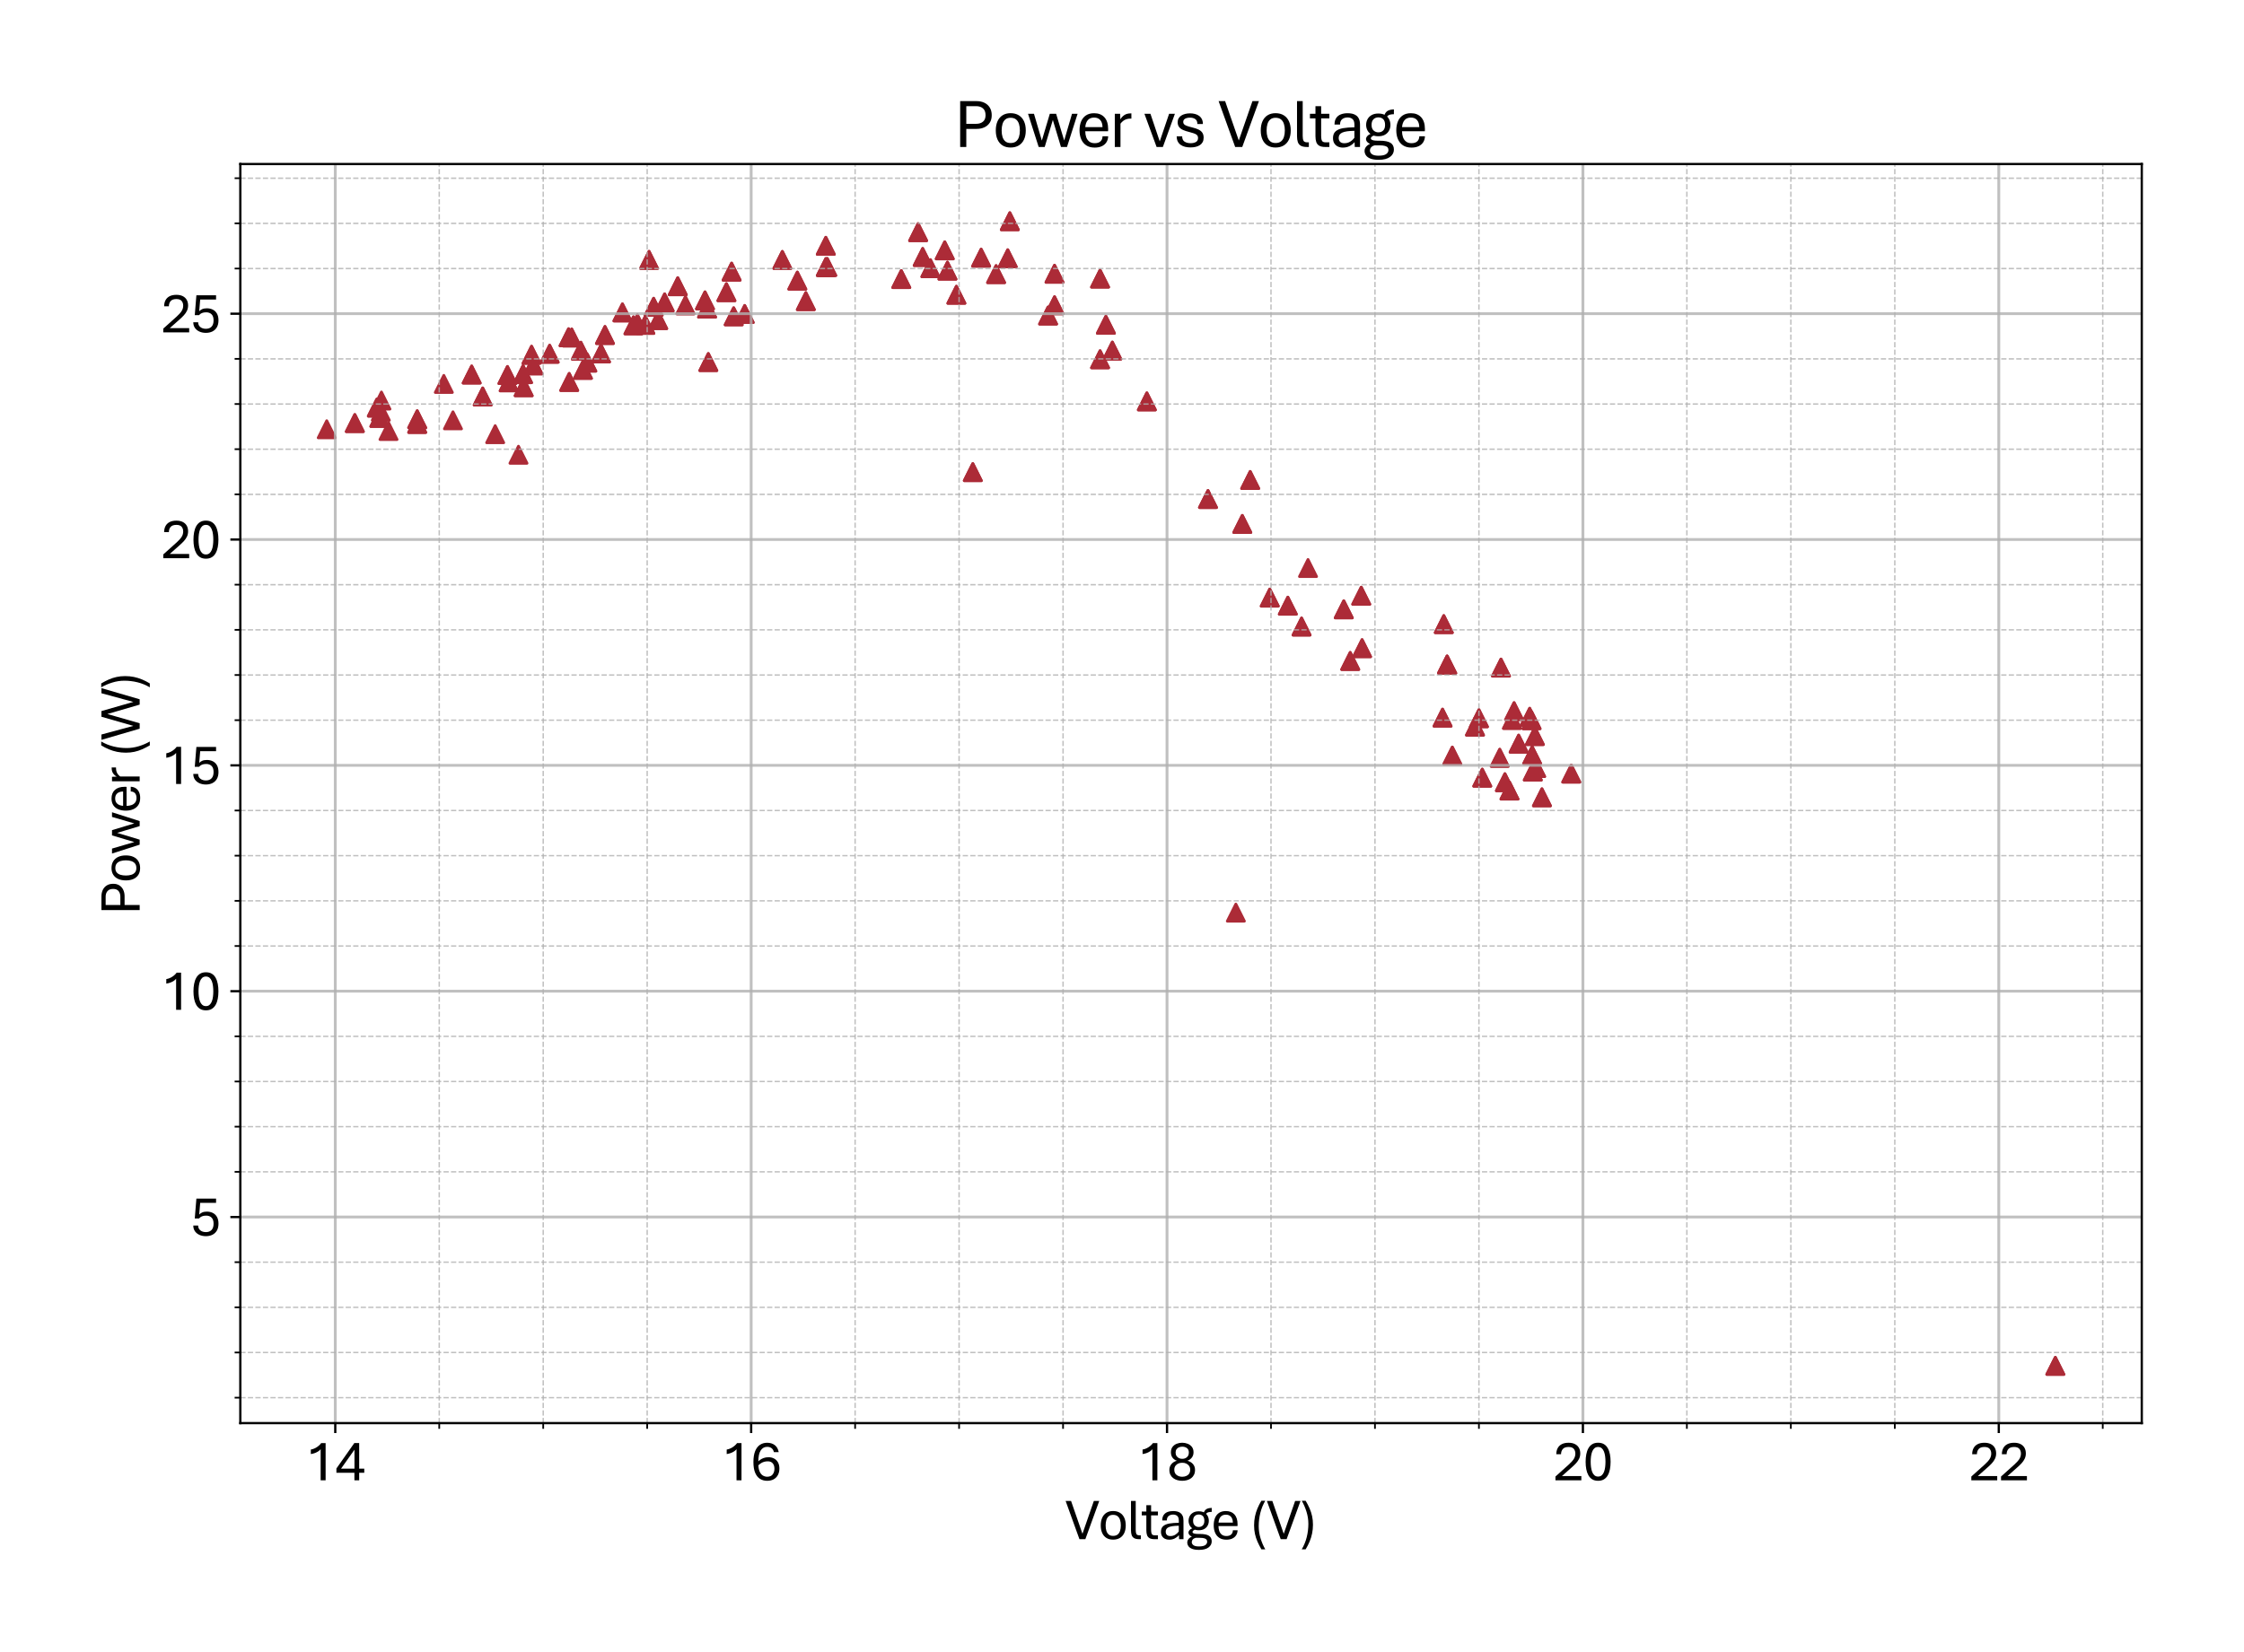 <?xml version="1.0" encoding="utf-8" standalone="no"?>
<!DOCTYPE svg PUBLIC "-//W3C//DTD SVG 1.1//EN"
  "http://www.w3.org/Graphics/SVG/1.1/DTD/svg11.dtd">
<svg xmlns:xlink="http://www.w3.org/1999/xlink" width="790.228pt" height="581.864pt" viewBox="0 0 790.228 581.864" xmlns="http://www.w3.org/2000/svg" version="1.1">
 <defs>
  <style type="text/css">*{stroke-linejoin: round; stroke-linecap: butt}</style>
 </defs>
 <g id="figure_1">
  <g id="patch_1">
   <path d="M 0 581.864 
L 790.228 581.864 
L 790.228 0 
L 0 0 
z
" style="fill: #ffffff"/>
  </g>
  <g id="axes_1">
   <g id="patch_2">
    <path d="M 84.628 501.293 
L 754.228 501.293 
L 754.228 57.773 
L 84.628 57.773 
z
" style="fill: #ffffff"/>
   </g>
   <g id="PathCollection_1">
    <defs>
     <path id="me4e99c9962" d="M 0 -3 
L -3 3 
L 3 3 
z
" style="stroke: #ac2b37"/>
    </defs>
    <g clip-path="url(#pf7cb33766f)">
     <use xlink:href="#me4e99c9962" x="723.792" y="481.132" style="fill: #ac2b37; stroke: #ac2b37"/>
     <use xlink:href="#me4e99c9962" x="539.336" y="253.687" style="fill: #ac2b37; stroke: #ac2b37"/>
     <use xlink:href="#me4e99c9962" x="528.132" y="266.94" style="fill: #ac2b37; stroke: #ac2b37"/>
     <use xlink:href="#me4e99c9962" x="521.981" y="273.94" style="fill: #ac2b37; stroke: #ac2b37"/>
     <use xlink:href="#me4e99c9962" x="532.452" y="253.592" style="fill: #ac2b37; stroke: #ac2b37"/>
     <use xlink:href="#me4e99c9962" x="542.997" y="280.861" style="fill: #ac2b37; stroke: #ac2b37"/>
     <use xlink:href="#me4e99c9962" x="553.322" y="272.508" style="fill: #ac2b37; stroke: #ac2b37"/>
     <use xlink:href="#me4e99c9962" x="534.796" y="261.96" style="fill: #ac2b37; stroke: #ac2b37"/>
     <use xlink:href="#me4e99c9962" x="539.775" y="271.792" style="fill: #ac2b37; stroke: #ac2b37"/>
     <use xlink:href="#me4e99c9962" x="531.574" y="278.475" style="fill: #ac2b37; stroke: #ac2b37"/>
     <use xlink:href="#me4e99c9962" x="519.418" y="255.962" style="fill: #ac2b37; stroke: #ac2b37"/>
     <use xlink:href="#me4e99c9962" x="520.809" y="253.003" style="fill: #ac2b37; stroke: #ac2b37"/>
     <use xlink:href="#me4e99c9962" x="511.437" y="266.176" style="fill: #ac2b37; stroke: #ac2b37"/>
     <use xlink:href="#me4e99c9962" x="529.963" y="275.547" style="fill: #ac2b37; stroke: #ac2b37"/>
     <use xlink:href="#me4e99c9962" x="538.677" y="252.494" style="fill: #ac2b37; stroke: #ac2b37"/>
     <use xlink:href="#me4e99c9962" x="540.947" y="270.551" style="fill: #ac2b37; stroke: #ac2b37"/>
     <use xlink:href="#me4e99c9962" x="539.555" y="265.985" style="fill: #ac2b37; stroke: #ac2b37"/>
     <use xlink:href="#me4e99c9962" x="479.656" y="228.327" style="fill: #ac2b37; stroke: #ac2b37"/>
     <use xlink:href="#me4e99c9962" x="458.348" y="220.706" style="fill: #ac2b37; stroke: #ac2b37"/>
     <use xlink:href="#me4e99c9962" x="453.515" y="213.356" style="fill: #ac2b37; stroke: #ac2b37"/>
     <use xlink:href="#me4e99c9962" x="447.144" y="210.508" style="fill: #ac2b37; stroke: #ac2b37"/>
     <use xlink:href="#me4e99c9962" x="437.478" y="184.559" style="fill: #ac2b37; stroke: #ac2b37"/>
     <use xlink:href="#me4e99c9962" x="425.396" y="175.777" style="fill: #ac2b37; stroke: #ac2b37"/>
     <use xlink:href="#me4e99c9962" x="403.868" y="141.396" style="fill: #ac2b37; stroke: #ac2b37"/>
     <use xlink:href="#me4e99c9962" x="391.712" y="123.498" style="fill: #ac2b37; stroke: #ac2b37"/>
     <use xlink:href="#me4e99c9962" x="371.355" y="107.525" style="fill: #ac2b37; stroke: #ac2b37"/>
     <use xlink:href="#me4e99c9962" x="350.779" y="96.563" style="fill: #ac2b37; stroke: #ac2b37"/>
     <use xlink:href="#me4e99c9962" x="336.793" y="103.834" style="fill: #ac2b37; stroke: #ac2b37"/>
     <use xlink:href="#me4e99c9962" x="333.644" y="95.338" style="fill: #ac2b37; stroke: #ac2b37"/>
     <use xlink:href="#me4e99c9962" x="317.388" y="98.297" style="fill: #ac2b37; stroke: #ac2b37"/>
     <use xlink:href="#me4e99c9962" x="280.775" y="98.854" style="fill: #ac2b37; stroke: #ac2b37"/>
     <use xlink:href="#me4e99c9962" x="283.777" y="106.077" style="fill: #ac2b37; stroke: #ac2b37"/>
     <use xlink:href="#me4e99c9962" x="258.368" y="111.422" style="fill: #ac2b37; stroke: #ac2b37"/>
     <use xlink:href="#me4e99c9962" x="223.073" y="114.604" style="fill: #ac2b37; stroke: #ac2b37"/>
     <use xlink:href="#me4e99c9962" x="227.247" y="114.445" style="fill: #ac2b37; stroke: #ac2b37"/>
     <use xlink:href="#me4e99c9962" x="228.565" y="91.551" style="fill: #ac2b37; stroke: #ac2b37"/>
     <use xlink:href="#me4e99c9962" x="342.577" y="166.311" style="fill: #ac2b37; stroke: #ac2b37"/>
     <use xlink:href="#me4e99c9962" x="479.364" y="209.856" style="fill: #ac2b37; stroke: #ac2b37"/>
     <use xlink:href="#me4e99c9962" x="473.213" y="214.645" style="fill: #ac2b37; stroke: #ac2b37"/>
     <use xlink:href="#me4e99c9962" x="475.483" y="232.83" style="fill: #ac2b37; stroke: #ac2b37"/>
     <use xlink:href="#me4e99c9962" x="440.261" y="169.079" style="fill: #ac2b37; stroke: #ac2b37"/>
     <use xlink:href="#me4e99c9962" x="387.392" y="126.553" style="fill: #ac2b37; stroke: #ac2b37"/>
     <use xlink:href="#me4e99c9962" x="371.355" y="96.436" style="fill: #ac2b37; stroke: #ac2b37"/>
     <use xlink:href="#me4e99c9962" x="345.507" y="90.772" style="fill: #ac2b37; stroke: #ac2b37"/>
     <use xlink:href="#me4e99c9962" x="324.93" y="90.533" style="fill: #ac2b37; stroke: #ac2b37"/>
     <use xlink:href="#me4e99c9962" x="323.319" y="81.783" style="fill: #ac2b37; stroke: #ac2b37"/>
     <use xlink:href="#me4e99c9962" x="249.434" y="127.539" style="fill: #ac2b37; stroke: #ac2b37"/>
     <use xlink:href="#me4e99c9962" x="193.563" y="124.612" style="fill: #ac2b37; stroke: #ac2b37"/>
     <use xlink:href="#me4e99c9962" x="200.226" y="118.805" style="fill: #ac2b37; stroke: #ac2b37"/>
     <use xlink:href="#me4e99c9962" x="213.041" y="118.009" style="fill: #ac2b37; stroke: #ac2b37"/>
     <use xlink:href="#me4e99c9962" x="224.464" y="113.92" style="fill: #ac2b37; stroke: #ac2b37"/>
     <use xlink:href="#me4e99c9962" x="230.176" y="108.066" style="fill: #ac2b37; stroke: #ac2b37"/>
     <use xlink:href="#me4e99c9962" x="248.262" y="105.822" style="fill: #ac2b37; stroke: #ac2b37"/>
     <use xlink:href="#me4e99c9962" x="262.249" y="110.611" style="fill: #ac2b37; stroke: #ac2b37"/>
     <use xlink:href="#me4e99c9962" x="257.635" y="95.688" style="fill: #ac2b37; stroke: #ac2b37"/>
     <use xlink:href="#me4e99c9962" x="200.446" y="134.555" style="fill: #ac2b37; stroke: #ac2b37"/>
     <use xlink:href="#me4e99c9962" x="178.698" y="132.105" style="fill: #ac2b37; stroke: #ac2b37"/>
     <use xlink:href="#me4e99c9962" x="184.409" y="136.401" style="fill: #ac2b37; stroke: #ac2b37"/>
     <use xlink:href="#me4e99c9962" x="169.984" y="139.662" style="fill: #ac2b37; stroke: #ac2b37"/>
     <use xlink:href="#me4e99c9962" x="166.103" y="131.93" style="fill: #ac2b37; stroke: #ac2b37"/>
     <use xlink:href="#me4e99c9962" x="133.591" y="147.219" style="fill: #ac2b37; stroke: #ac2b37"/>
     <use xlink:href="#me4e99c9962" x="124.95" y="149.033" style="fill: #ac2b37; stroke: #ac2b37"/>
     <use xlink:href="#me4e99c9962" x="132.712" y="143.592" style="fill: #ac2b37; stroke: #ac2b37"/>
     <use xlink:href="#me4e99c9962" x="146.918" y="147.681" style="fill: #ac2b37; stroke: #ac2b37"/>
     <use xlink:href="#me4e99c9962" x="146.918" y="149.335" style="fill: #ac2b37; stroke: #ac2b37"/>
     <use xlink:href="#me4e99c9962" x="179.137" y="134.682" style="fill: #ac2b37; stroke: #ac2b37"/>
     <use xlink:href="#me4e99c9962" x="201.325" y="118.884" style="fill: #ac2b37; stroke: #ac2b37"/>
     <use xlink:href="#me4e99c9962" x="219.192" y="110.054" style="fill: #ac2b37; stroke: #ac2b37"/>
     <use xlink:href="#me4e99c9962" x="234.057" y="106.522" style="fill: #ac2b37; stroke: #ac2b37"/>
     <use xlink:href="#me4e99c9962" x="241.379" y="107.556" style="fill: #ac2b37; stroke: #ac2b37"/>
     <use xlink:href="#me4e99c9962" x="238.67" y="100.827" style="fill: #ac2b37; stroke: #ac2b37"/>
     <use xlink:href="#me4e99c9962" x="187.851" y="128.716" style="fill: #ac2b37; stroke: #ac2b37"/>
     <use xlink:href="#me4e99c9962" x="184.19" y="131.803" style="fill: #ac2b37; stroke: #ac2b37"/>
     <use xlink:href="#me4e99c9962" x="205.279" y="130.291" style="fill: #ac2b37; stroke: #ac2b37"/>
     <use xlink:href="#me4e99c9962" x="211.65" y="124.5" style="fill: #ac2b37; stroke: #ac2b37"/>
     <use xlink:href="#me4e99c9962" x="231.787" y="112.759" style="fill: #ac2b37; stroke: #ac2b37"/>
     <use xlink:href="#me4e99c9962" x="248.995" y="108.718" style="fill: #ac2b37; stroke: #ac2b37"/>
     <use xlink:href="#me4e99c9962" x="255.805" y="102.927" style="fill: #ac2b37; stroke: #ac2b37"/>
     <use xlink:href="#me4e99c9962" x="275.503" y="91.567" style="fill: #ac2b37; stroke: #ac2b37"/>
     <use xlink:href="#me4e99c9962" x="291.319" y="94.049" style="fill: #ac2b37; stroke: #ac2b37"/>
     <use xlink:href="#me4e99c9962" x="290.807" y="86.587" style="fill: #ac2b37; stroke: #ac2b37"/>
     <use xlink:href="#me4e99c9962" x="290.807" y="94.081" style="fill: #ac2b37; stroke: #ac2b37"/>
     <use xlink:href="#me4e99c9962" x="327.639" y="94.479" style="fill: #ac2b37; stroke: #ac2b37"/>
     <use xlink:href="#me4e99c9962" x="332.692" y="88.194" style="fill: #ac2b37; stroke: #ac2b37"/>
     <use xlink:href="#me4e99c9962" x="354.879" y="90.978" style="fill: #ac2b37; stroke: #ac2b37"/>
     <use xlink:href="#me4e99c9962" x="355.612" y="77.933" style="fill: #ac2b37; stroke: #ac2b37"/>
     <use xlink:href="#me4e99c9962" x="533.185" y="250.521" style="fill: #ac2b37; stroke: #ac2b37"/>
     <use xlink:href="#me4e99c9962" x="540.507" y="259.271" style="fill: #ac2b37; stroke: #ac2b37"/>
     <use xlink:href="#me4e99c9962" x="528.571" y="235.168" style="fill: #ac2b37; stroke: #ac2b37"/>
     <use xlink:href="#me4e99c9962" x="509.606" y="234.118" style="fill: #ac2b37; stroke: #ac2b37"/>
     <use xlink:href="#me4e99c9962" x="509.606" y="234.118" style="fill: #ac2b37; stroke: #ac2b37"/>
     <use xlink:href="#me4e99c9962" x="508.434" y="219.847" style="fill: #ac2b37; stroke: #ac2b37"/>
     <use xlink:href="#me4e99c9962" x="507.995" y="252.796" style="fill: #ac2b37; stroke: #ac2b37"/>
     <use xlink:href="#me4e99c9962" x="389.442" y="114.398" style="fill: #ac2b37; stroke: #ac2b37"/>
     <use xlink:href="#me4e99c9962" x="387.392" y="98.138" style="fill: #ac2b37; stroke: #ac2b37"/>
     <use xlink:href="#me4e99c9962" x="369.085" y="111.152" style="fill: #ac2b37; stroke: #ac2b37"/>
     <use xlink:href="#me4e99c9962" x="187.192" y="124.978" style="fill: #ac2b37; stroke: #ac2b37"/>
     <use xlink:href="#me4e99c9962" x="204.547" y="123.546" style="fill: #ac2b37; stroke: #ac2b37"/>
     <use xlink:href="#me4e99c9962" x="206.817" y="127.746" style="fill: #ac2b37; stroke: #ac2b37"/>
     <use xlink:href="#me4e99c9962" x="723.792" y="481.132" style="fill: #ac2b37; stroke: #ac2b37"/>
     <use xlink:href="#me4e99c9962" x="539.336" y="253.687" style="fill: #ac2b37; stroke: #ac2b37"/>
     <use xlink:href="#me4e99c9962" x="528.132" y="266.94" style="fill: #ac2b37; stroke: #ac2b37"/>
     <use xlink:href="#me4e99c9962" x="521.981" y="273.94" style="fill: #ac2b37; stroke: #ac2b37"/>
     <use xlink:href="#me4e99c9962" x="532.452" y="253.592" style="fill: #ac2b37; stroke: #ac2b37"/>
     <use xlink:href="#me4e99c9962" x="542.997" y="280.861" style="fill: #ac2b37; stroke: #ac2b37"/>
     <use xlink:href="#me4e99c9962" x="553.322" y="272.508" style="fill: #ac2b37; stroke: #ac2b37"/>
     <use xlink:href="#me4e99c9962" x="534.796" y="261.96" style="fill: #ac2b37; stroke: #ac2b37"/>
     <use xlink:href="#me4e99c9962" x="539.775" y="271.792" style="fill: #ac2b37; stroke: #ac2b37"/>
     <use xlink:href="#me4e99c9962" x="531.574" y="278.475" style="fill: #ac2b37; stroke: #ac2b37"/>
     <use xlink:href="#me4e99c9962" x="519.418" y="255.962" style="fill: #ac2b37; stroke: #ac2b37"/>
     <use xlink:href="#me4e99c9962" x="520.809" y="253.003" style="fill: #ac2b37; stroke: #ac2b37"/>
     <use xlink:href="#me4e99c9962" x="511.437" y="266.176" style="fill: #ac2b37; stroke: #ac2b37"/>
     <use xlink:href="#me4e99c9962" x="529.963" y="275.547" style="fill: #ac2b37; stroke: #ac2b37"/>
     <use xlink:href="#me4e99c9962" x="538.677" y="252.494" style="fill: #ac2b37; stroke: #ac2b37"/>
     <use xlink:href="#me4e99c9962" x="540.947" y="270.551" style="fill: #ac2b37; stroke: #ac2b37"/>
     <use xlink:href="#me4e99c9962" x="539.555" y="265.985" style="fill: #ac2b37; stroke: #ac2b37"/>
     <use xlink:href="#me4e99c9962" x="479.656" y="228.327" style="fill: #ac2b37; stroke: #ac2b37"/>
     <use xlink:href="#me4e99c9962" x="458.348" y="220.706" style="fill: #ac2b37; stroke: #ac2b37"/>
     <use xlink:href="#me4e99c9962" x="453.515" y="213.356" style="fill: #ac2b37; stroke: #ac2b37"/>
     <use xlink:href="#me4e99c9962" x="447.144" y="210.508" style="fill: #ac2b37; stroke: #ac2b37"/>
     <use xlink:href="#me4e99c9962" x="437.478" y="184.559" style="fill: #ac2b37; stroke: #ac2b37"/>
     <use xlink:href="#me4e99c9962" x="425.396" y="175.777" style="fill: #ac2b37; stroke: #ac2b37"/>
     <use xlink:href="#me4e99c9962" x="403.868" y="141.396" style="fill: #ac2b37; stroke: #ac2b37"/>
     <use xlink:href="#me4e99c9962" x="391.712" y="123.498" style="fill: #ac2b37; stroke: #ac2b37"/>
     <use xlink:href="#me4e99c9962" x="371.355" y="107.525" style="fill: #ac2b37; stroke: #ac2b37"/>
     <use xlink:href="#me4e99c9962" x="350.779" y="96.563" style="fill: #ac2b37; stroke: #ac2b37"/>
     <use xlink:href="#me4e99c9962" x="336.793" y="103.834" style="fill: #ac2b37; stroke: #ac2b37"/>
     <use xlink:href="#me4e99c9962" x="333.644" y="95.338" style="fill: #ac2b37; stroke: #ac2b37"/>
     <use xlink:href="#me4e99c9962" x="317.388" y="98.297" style="fill: #ac2b37; stroke: #ac2b37"/>
     <use xlink:href="#me4e99c9962" x="280.775" y="98.854" style="fill: #ac2b37; stroke: #ac2b37"/>
     <use xlink:href="#me4e99c9962" x="283.777" y="106.077" style="fill: #ac2b37; stroke: #ac2b37"/>
     <use xlink:href="#me4e99c9962" x="258.368" y="111.422" style="fill: #ac2b37; stroke: #ac2b37"/>
     <use xlink:href="#me4e99c9962" x="223.073" y="114.604" style="fill: #ac2b37; stroke: #ac2b37"/>
     <use xlink:href="#me4e99c9962" x="227.247" y="114.445" style="fill: #ac2b37; stroke: #ac2b37"/>
     <use xlink:href="#me4e99c9962" x="228.565" y="91.551" style="fill: #ac2b37; stroke: #ac2b37"/>
     <use xlink:href="#me4e99c9962" x="342.577" y="166.311" style="fill: #ac2b37; stroke: #ac2b37"/>
     <use xlink:href="#me4e99c9962" x="479.364" y="209.856" style="fill: #ac2b37; stroke: #ac2b37"/>
     <use xlink:href="#me4e99c9962" x="473.213" y="214.645" style="fill: #ac2b37; stroke: #ac2b37"/>
     <use xlink:href="#me4e99c9962" x="475.483" y="232.83" style="fill: #ac2b37; stroke: #ac2b37"/>
     <use xlink:href="#me4e99c9962" x="440.261" y="169.079" style="fill: #ac2b37; stroke: #ac2b37"/>
     <use xlink:href="#me4e99c9962" x="387.392" y="126.553" style="fill: #ac2b37; stroke: #ac2b37"/>
     <use xlink:href="#me4e99c9962" x="371.355" y="96.436" style="fill: #ac2b37; stroke: #ac2b37"/>
     <use xlink:href="#me4e99c9962" x="345.507" y="90.772" style="fill: #ac2b37; stroke: #ac2b37"/>
     <use xlink:href="#me4e99c9962" x="324.93" y="90.533" style="fill: #ac2b37; stroke: #ac2b37"/>
     <use xlink:href="#me4e99c9962" x="323.319" y="81.783" style="fill: #ac2b37; stroke: #ac2b37"/>
     <use xlink:href="#me4e99c9962" x="249.434" y="127.539" style="fill: #ac2b37; stroke: #ac2b37"/>
     <use xlink:href="#me4e99c9962" x="193.563" y="124.612" style="fill: #ac2b37; stroke: #ac2b37"/>
     <use xlink:href="#me4e99c9962" x="200.226" y="118.805" style="fill: #ac2b37; stroke: #ac2b37"/>
     <use xlink:href="#me4e99c9962" x="213.041" y="118.009" style="fill: #ac2b37; stroke: #ac2b37"/>
     <use xlink:href="#me4e99c9962" x="224.464" y="113.92" style="fill: #ac2b37; stroke: #ac2b37"/>
     <use xlink:href="#me4e99c9962" x="230.176" y="108.066" style="fill: #ac2b37; stroke: #ac2b37"/>
     <use xlink:href="#me4e99c9962" x="248.262" y="105.822" style="fill: #ac2b37; stroke: #ac2b37"/>
     <use xlink:href="#me4e99c9962" x="262.249" y="110.611" style="fill: #ac2b37; stroke: #ac2b37"/>
     <use xlink:href="#me4e99c9962" x="257.635" y="95.688" style="fill: #ac2b37; stroke: #ac2b37"/>
     <use xlink:href="#me4e99c9962" x="200.446" y="134.555" style="fill: #ac2b37; stroke: #ac2b37"/>
     <use xlink:href="#me4e99c9962" x="178.698" y="132.105" style="fill: #ac2b37; stroke: #ac2b37"/>
     <use xlink:href="#me4e99c9962" x="184.409" y="136.401" style="fill: #ac2b37; stroke: #ac2b37"/>
     <use xlink:href="#me4e99c9962" x="169.984" y="139.662" style="fill: #ac2b37; stroke: #ac2b37"/>
     <use xlink:href="#me4e99c9962" x="166.103" y="131.93" style="fill: #ac2b37; stroke: #ac2b37"/>
     <use xlink:href="#me4e99c9962" x="133.591" y="147.219" style="fill: #ac2b37; stroke: #ac2b37"/>
     <use xlink:href="#me4e99c9962" x="124.95" y="149.033" style="fill: #ac2b37; stroke: #ac2b37"/>
     <use xlink:href="#me4e99c9962" x="132.712" y="143.592" style="fill: #ac2b37; stroke: #ac2b37"/>
     <use xlink:href="#me4e99c9962" x="146.918" y="147.681" style="fill: #ac2b37; stroke: #ac2b37"/>
     <use xlink:href="#me4e99c9962" x="146.918" y="149.335" style="fill: #ac2b37; stroke: #ac2b37"/>
     <use xlink:href="#me4e99c9962" x="179.137" y="134.682" style="fill: #ac2b37; stroke: #ac2b37"/>
     <use xlink:href="#me4e99c9962" x="201.325" y="118.884" style="fill: #ac2b37; stroke: #ac2b37"/>
     <use xlink:href="#me4e99c9962" x="219.192" y="110.054" style="fill: #ac2b37; stroke: #ac2b37"/>
     <use xlink:href="#me4e99c9962" x="234.057" y="106.522" style="fill: #ac2b37; stroke: #ac2b37"/>
     <use xlink:href="#me4e99c9962" x="241.379" y="107.556" style="fill: #ac2b37; stroke: #ac2b37"/>
     <use xlink:href="#me4e99c9962" x="238.67" y="100.827" style="fill: #ac2b37; stroke: #ac2b37"/>
     <use xlink:href="#me4e99c9962" x="187.851" y="128.716" style="fill: #ac2b37; stroke: #ac2b37"/>
     <use xlink:href="#me4e99c9962" x="184.19" y="131.803" style="fill: #ac2b37; stroke: #ac2b37"/>
     <use xlink:href="#me4e99c9962" x="205.279" y="130.291" style="fill: #ac2b37; stroke: #ac2b37"/>
     <use xlink:href="#me4e99c9962" x="211.65" y="124.5" style="fill: #ac2b37; stroke: #ac2b37"/>
     <use xlink:href="#me4e99c9962" x="231.787" y="112.759" style="fill: #ac2b37; stroke: #ac2b37"/>
     <use xlink:href="#me4e99c9962" x="248.995" y="108.718" style="fill: #ac2b37; stroke: #ac2b37"/>
     <use xlink:href="#me4e99c9962" x="255.805" y="102.927" style="fill: #ac2b37; stroke: #ac2b37"/>
     <use xlink:href="#me4e99c9962" x="275.503" y="91.567" style="fill: #ac2b37; stroke: #ac2b37"/>
     <use xlink:href="#me4e99c9962" x="291.319" y="94.049" style="fill: #ac2b37; stroke: #ac2b37"/>
     <use xlink:href="#me4e99c9962" x="290.807" y="86.587" style="fill: #ac2b37; stroke: #ac2b37"/>
     <use xlink:href="#me4e99c9962" x="290.807" y="94.081" style="fill: #ac2b37; stroke: #ac2b37"/>
     <use xlink:href="#me4e99c9962" x="327.639" y="94.479" style="fill: #ac2b37; stroke: #ac2b37"/>
     <use xlink:href="#me4e99c9962" x="332.692" y="88.194" style="fill: #ac2b37; stroke: #ac2b37"/>
     <use xlink:href="#me4e99c9962" x="354.879" y="90.978" style="fill: #ac2b37; stroke: #ac2b37"/>
     <use xlink:href="#me4e99c9962" x="355.612" y="77.933" style="fill: #ac2b37; stroke: #ac2b37"/>
     <use xlink:href="#me4e99c9962" x="533.185" y="250.521" style="fill: #ac2b37; stroke: #ac2b37"/>
     <use xlink:href="#me4e99c9962" x="540.507" y="259.271" style="fill: #ac2b37; stroke: #ac2b37"/>
     <use xlink:href="#me4e99c9962" x="528.571" y="235.168" style="fill: #ac2b37; stroke: #ac2b37"/>
     <use xlink:href="#me4e99c9962" x="509.606" y="234.118" style="fill: #ac2b37; stroke: #ac2b37"/>
     <use xlink:href="#me4e99c9962" x="509.606" y="234.118" style="fill: #ac2b37; stroke: #ac2b37"/>
     <use xlink:href="#me4e99c9962" x="508.434" y="219.847" style="fill: #ac2b37; stroke: #ac2b37"/>
     <use xlink:href="#me4e99c9962" x="507.995" y="252.796" style="fill: #ac2b37; stroke: #ac2b37"/>
     <use xlink:href="#me4e99c9962" x="389.442" y="114.398" style="fill: #ac2b37; stroke: #ac2b37"/>
     <use xlink:href="#me4e99c9962" x="387.392" y="98.138" style="fill: #ac2b37; stroke: #ac2b37"/>
     <use xlink:href="#me4e99c9962" x="369.085" y="111.152" style="fill: #ac2b37; stroke: #ac2b37"/>
     <use xlink:href="#me4e99c9962" x="187.192" y="124.978" style="fill: #ac2b37; stroke: #ac2b37"/>
     <use xlink:href="#me4e99c9962" x="204.547" y="123.546" style="fill: #ac2b37; stroke: #ac2b37"/>
     <use xlink:href="#me4e99c9962" x="206.817" y="127.746" style="fill: #ac2b37; stroke: #ac2b37"/>
     <use xlink:href="#me4e99c9962" x="159.513" y="148.063" style="fill: #ac2b37; stroke: #ac2b37"/>
     <use xlink:href="#me4e99c9962" x="435.208" y="321.478" style="fill: #ac2b37; stroke: #ac2b37"/>
     <use xlink:href="#me4e99c9962" x="174.378" y="152.947" style="fill: #ac2b37; stroke: #ac2b37"/>
     <use xlink:href="#me4e99c9962" x="156.291" y="135.239" style="fill: #ac2b37; stroke: #ac2b37"/>
     <use xlink:href="#me4e99c9962" x="136.813" y="151.817" style="fill: #ac2b37; stroke: #ac2b37"/>
     <use xlink:href="#me4e99c9962" x="115.064" y="151.213" style="fill: #ac2b37; stroke: #ac2b37"/>
     <use xlink:href="#me4e99c9962" x="134.103" y="145.04" style="fill: #ac2b37; stroke: #ac2b37"/>
     <use xlink:href="#me4e99c9962" x="134.323" y="141.094" style="fill: #ac2b37; stroke: #ac2b37"/>
     <use xlink:href="#me4e99c9962" x="182.579" y="160.186" style="fill: #ac2b37; stroke: #ac2b37"/>
     <use xlink:href="#me4e99c9962" x="460.618" y="200.087" style="fill: #ac2b37; stroke: #ac2b37"/>
    </g>
   </g>
   <g id="matplotlib.axis_1">
    <g id="xtick_1">
     <g id="line2d_1">
      <path d="M 118.067 501.293 
L 118.067 57.773 
" clip-path="url(#pf7cb33766f)" style="fill: none; stroke: #b0b0b0; stroke-opacity: 0.8; stroke-linecap: square"/>
     </g>
     <g id="line2d_2">
      <defs>
       <path id="m3b926b3ab8" d="M 0 0 
L 0 3.5 
" style="stroke: #000000; stroke-width: 0.8"/>
      </defs>
      <g>
       <use xlink:href="#m3b926b3ab8" x="118.067" y="501.293" style="stroke: #000000; stroke-width: 0.8"/>
      </g>
     </g>
     <g id="text_1">
      <!-- 14 -->
      <g transform="translate(107.607 521.436) scale(0.2 -0.2)">
       <defs>
        <path id="AptosDisplay-31" d="M 1659 0 
L 1659 3425 
Q 1575 3309 1420 3201 
Q 1266 3094 1052 3009 
Q 838 2925 578 2888 
L 578 3381 
Q 834 3425 1057 3540 
Q 1281 3656 1453 3806 
Q 1625 3956 1719 4094 
L 2206 4094 
L 2206 0 
L 1659 0 
z
" transform="scale(0.016)"/>
        <path id="AptosDisplay-34" d="M 2106 0 
L 2106 825 
L 125 825 
L 125 1297 
L 2100 4103 
L 2631 4103 
L 2631 1284 
L 3191 1284 
L 3191 825 
L 2631 825 
L 2631 0 
L 2106 0 
z
M 638 1284 
L 2113 1284 
L 2113 3369 
L 638 1284 
z
" transform="scale(0.016)"/>
       </defs>
       <use xlink:href="#AptosDisplay-31"/>
       <use xlink:href="#AptosDisplay-34" x="52.295"/>
      </g>
     </g>
    </g>
    <g id="xtick_2">
     <g id="line2d_3">
      <path d="M 264.519 501.293 
L 264.519 57.773 
" clip-path="url(#pf7cb33766f)" style="fill: none; stroke: #b0b0b0; stroke-opacity: 0.8; stroke-linecap: square"/>
     </g>
     <g id="line2d_4">
      <g>
       <use xlink:href="#m3b926b3ab8" x="264.519" y="501.293" style="stroke: #000000; stroke-width: 0.8"/>
      </g>
     </g>
     <g id="text_2">
      <!-- 16 -->
      <g transform="translate(254.059 521.436) scale(0.2 -0.2)">
       <defs>
        <path id="AptosDisplay-36" d="M 1759 -56 
Q 1325 -56 984 151 
Q 644 359 447 815 
Q 250 1272 250 2013 
Q 250 2738 439 3206 
Q 628 3675 968 3903 
Q 1309 4131 1759 4131 
Q 2253 4131 2595 3875 
Q 2938 3619 3034 3097 
L 2503 3097 
Q 2441 3388 2250 3534 
Q 2059 3681 1759 3681 
Q 1306 3681 1047 3279 
Q 788 2878 788 2013 
L 788 1850 
Q 788 1313 922 992 
Q 1056 672 1279 531 
Q 1503 391 1763 391 
Q 2175 391 2369 644 
Q 2563 897 2563 1272 
Q 2563 1650 2373 1869 
Q 2184 2088 1838 2088 
Q 1422 2088 1114 1897 
Q 806 1706 644 1456 
L 597 1856 
Q 728 2047 922 2201 
Q 1116 2356 1362 2447 
Q 1609 2538 1909 2538 
Q 2253 2538 2523 2395 
Q 2794 2253 2951 1975 
Q 3109 1697 3109 1291 
Q 3109 897 2951 592 
Q 2794 288 2492 116 
Q 2191 -56 1759 -56 
z
" transform="scale(0.016)"/>
       </defs>
       <use xlink:href="#AptosDisplay-31"/>
       <use xlink:href="#AptosDisplay-36" x="52.295"/>
      </g>
     </g>
    </g>
    <g id="xtick_3">
     <g id="line2d_5">
      <path d="M 410.971 501.293 
L 410.971 57.773 
" clip-path="url(#pf7cb33766f)" style="fill: none; stroke: #b0b0b0; stroke-opacity: 0.8; stroke-linecap: square"/>
     </g>
     <g id="line2d_6">
      <g>
       <use xlink:href="#m3b926b3ab8" x="410.971" y="501.293" style="stroke: #000000; stroke-width: 0.8"/>
      </g>
     </g>
     <g id="text_3">
      <!-- 18 -->
      <g transform="translate(400.511 521.436) scale(0.2 -0.2)">
       <defs>
        <path id="AptosDisplay-38" d="M 1675 -56 
Q 1391 -56 1137 16 
Q 884 88 686 234 
Q 488 381 373 606 
Q 259 831 259 1141 
Q 259 1531 495 1797 
Q 731 2063 1084 2150 
Q 781 2250 604 2490 
Q 428 2731 428 3081 
Q 428 3447 609 3681 
Q 791 3916 1075 4025 
Q 1359 4134 1669 4134 
Q 1981 4134 2265 4023 
Q 2550 3913 2733 3680 
Q 2916 3447 2916 3081 
Q 2916 2725 2716 2481 
Q 2516 2238 2238 2150 
Q 2606 2063 2843 1800 
Q 3081 1538 3081 1141 
Q 3081 831 2968 606 
Q 2856 381 2661 234 
Q 2466 88 2211 16 
Q 1956 -56 1675 -56 
z
M 1672 388 
Q 1909 388 2109 470 
Q 2309 553 2429 725 
Q 2550 897 2550 1163 
Q 2550 1416 2426 1587 
Q 2303 1759 2104 1846 
Q 1906 1934 1672 1928 
Q 1453 1934 1253 1850 
Q 1053 1766 926 1594 
Q 800 1422 800 1163 
Q 800 775 1058 581 
Q 1316 388 1672 388 
z
M 1672 2363 
Q 1863 2356 2030 2434 
Q 2197 2513 2300 2667 
Q 2403 2822 2403 3050 
Q 2403 3388 2189 3544 
Q 1975 3700 1675 3700 
Q 1484 3700 1317 3631 
Q 1150 3563 1047 3419 
Q 944 3275 944 3050 
Q 944 2825 1048 2670 
Q 1153 2516 1320 2436 
Q 1488 2356 1672 2363 
z
" transform="scale(0.016)"/>
       </defs>
       <use xlink:href="#AptosDisplay-31"/>
       <use xlink:href="#AptosDisplay-38" x="52.295"/>
      </g>
     </g>
    </g>
    <g id="xtick_4">
     <g id="line2d_7">
      <path d="M 557.422 501.293 
L 557.422 57.773 
" clip-path="url(#pf7cb33766f)" style="fill: none; stroke: #b0b0b0; stroke-opacity: 0.8; stroke-linecap: square"/>
     </g>
     <g id="line2d_8">
      <g>
       <use xlink:href="#m3b926b3ab8" x="557.422" y="501.293" style="stroke: #000000; stroke-width: 0.8"/>
      </g>
     </g>
     <g id="text_4">
      <!-- 20 -->
      <g transform="translate(546.963 521.436) scale(0.2 -0.2)">
       <defs>
        <path id="AptosDisplay-32" d="M 247 0 
L 247 413 
L 1725 1741 
Q 2100 2081 2269 2351 
Q 2438 2622 2438 2938 
Q 2438 3256 2263 3461 
Q 2088 3666 1691 3666 
Q 1247 3666 1055 3439 
Q 863 3213 863 2869 
L 341 2869 
Q 341 3250 491 3534 
Q 641 3819 941 3975 
Q 1241 4131 1691 4131 
Q 2103 4131 2390 3986 
Q 2678 3841 2828 3578 
Q 2978 3316 2978 2959 
Q 2978 2638 2853 2375 
Q 2728 2113 2517 1883 
Q 2306 1653 2044 1425 
L 959 463 
L 3097 463 
L 3097 0 
L 247 0 
z
" transform="scale(0.016)"/>
        <path id="AptosDisplay-30" d="M 1672 -56 
Q 1291 -56 1028 105 
Q 766 266 605 552 
Q 444 838 372 1216 
Q 300 1594 300 2031 
Q 300 2475 372 2856 
Q 444 3238 605 3525 
Q 766 3813 1028 3973 
Q 1291 4134 1672 4134 
Q 2053 4134 2317 3975 
Q 2581 3816 2742 3527 
Q 2903 3238 2975 2858 
Q 3047 2478 3047 2038 
Q 3047 1597 2975 1217 
Q 2903 838 2742 552 
Q 2581 266 2318 105 
Q 2056 -56 1672 -56 
z
M 1672 409 
Q 1916 409 2073 550 
Q 2231 691 2322 925 
Q 2413 1159 2448 1448 
Q 2484 1738 2484 2038 
Q 2484 2338 2448 2628 
Q 2413 2919 2322 3153 
Q 2231 3388 2073 3527 
Q 1916 3666 1669 3666 
Q 1428 3666 1268 3527 
Q 1109 3388 1020 3153 
Q 931 2919 893 2628 
Q 856 2338 856 2038 
Q 856 1741 893 1450 
Q 931 1159 1020 925 
Q 1109 691 1268 550 
Q 1428 409 1672 409 
z
" transform="scale(0.016)"/>
       </defs>
       <use xlink:href="#AptosDisplay-32"/>
       <use xlink:href="#AptosDisplay-30" x="52.295"/>
      </g>
     </g>
    </g>
    <g id="xtick_5">
     <g id="line2d_9">
      <path d="M 703.874 501.293 
L 703.874 57.773 
" clip-path="url(#pf7cb33766f)" style="fill: none; stroke: #b0b0b0; stroke-opacity: 0.8; stroke-linecap: square"/>
     </g>
     <g id="line2d_10">
      <g>
       <use xlink:href="#m3b926b3ab8" x="703.874" y="501.293" style="stroke: #000000; stroke-width: 0.8"/>
      </g>
     </g>
     <g id="text_5">
      <!-- 22 -->
      <g transform="translate(693.415 521.436) scale(0.2 -0.2)">
       <use xlink:href="#AptosDisplay-32"/>
       <use xlink:href="#AptosDisplay-32" x="52.295"/>
      </g>
     </g>
    </g>
    <g id="xtick_6">
     <g id="line2d_11">
      <path d="M 154.68 501.293 
L 154.68 57.773 
" clip-path="url(#pf7cb33766f)" style="fill: none; stroke-dasharray: 1.85,0.8; stroke-dashoffset: 0; stroke: #b0b0b0; stroke-opacity: 0.8; stroke-width: 0.5"/>
     </g>
     <g id="line2d_12">
      <defs>
       <path id="m5d991b9c47" d="M 0 0 
L 0 2 
" style="stroke: #000000; stroke-width: 0.6"/>
      </defs>
      <g>
       <use xlink:href="#m5d991b9c47" x="154.68" y="501.293" style="stroke: #000000; stroke-width: 0.6"/>
      </g>
     </g>
    </g>
    <g id="xtick_7">
     <g id="line2d_13">
      <path d="M 191.293 501.293 
L 191.293 57.773 
" clip-path="url(#pf7cb33766f)" style="fill: none; stroke-dasharray: 1.85,0.8; stroke-dashoffset: 0; stroke: #b0b0b0; stroke-opacity: 0.8; stroke-width: 0.5"/>
     </g>
     <g id="line2d_14">
      <g>
       <use xlink:href="#m5d991b9c47" x="191.293" y="501.293" style="stroke: #000000; stroke-width: 0.6"/>
      </g>
     </g>
    </g>
    <g id="xtick_8">
     <g id="line2d_15">
      <path d="M 227.906 501.293 
L 227.906 57.773 
" clip-path="url(#pf7cb33766f)" style="fill: none; stroke-dasharray: 1.85,0.8; stroke-dashoffset: 0; stroke: #b0b0b0; stroke-opacity: 0.8; stroke-width: 0.5"/>
     </g>
     <g id="line2d_16">
      <g>
       <use xlink:href="#m5d991b9c47" x="227.906" y="501.293" style="stroke: #000000; stroke-width: 0.6"/>
      </g>
     </g>
    </g>
    <g id="xtick_9">
     <g id="line2d_17">
      <path d="M 301.132 501.293 
L 301.132 57.773 
" clip-path="url(#pf7cb33766f)" style="fill: none; stroke-dasharray: 1.85,0.8; stroke-dashoffset: 0; stroke: #b0b0b0; stroke-opacity: 0.8; stroke-width: 0.5"/>
     </g>
     <g id="line2d_18">
      <g>
       <use xlink:href="#m5d991b9c47" x="301.132" y="501.293" style="stroke: #000000; stroke-width: 0.6"/>
      </g>
     </g>
    </g>
    <g id="xtick_10">
     <g id="line2d_19">
      <path d="M 337.745 501.293 
L 337.745 57.773 
" clip-path="url(#pf7cb33766f)" style="fill: none; stroke-dasharray: 1.85,0.8; stroke-dashoffset: 0; stroke: #b0b0b0; stroke-opacity: 0.8; stroke-width: 0.5"/>
     </g>
     <g id="line2d_20">
      <g>
       <use xlink:href="#m5d991b9c47" x="337.745" y="501.293" style="stroke: #000000; stroke-width: 0.6"/>
      </g>
     </g>
    </g>
    <g id="xtick_11">
     <g id="line2d_21">
      <path d="M 374.358 501.293 
L 374.358 57.773 
" clip-path="url(#pf7cb33766f)" style="fill: none; stroke-dasharray: 1.85,0.8; stroke-dashoffset: 0; stroke: #b0b0b0; stroke-opacity: 0.8; stroke-width: 0.5"/>
     </g>
     <g id="line2d_22">
      <g>
       <use xlink:href="#m5d991b9c47" x="374.358" y="501.293" style="stroke: #000000; stroke-width: 0.6"/>
      </g>
     </g>
    </g>
    <g id="xtick_12">
     <g id="line2d_23">
      <path d="M 447.584 501.293 
L 447.584 57.773 
" clip-path="url(#pf7cb33766f)" style="fill: none; stroke-dasharray: 1.85,0.8; stroke-dashoffset: 0; stroke: #b0b0b0; stroke-opacity: 0.8; stroke-width: 0.5"/>
     </g>
     <g id="line2d_24">
      <g>
       <use xlink:href="#m5d991b9c47" x="447.584" y="501.293" style="stroke: #000000; stroke-width: 0.6"/>
      </g>
     </g>
    </g>
    <g id="xtick_13">
     <g id="line2d_25">
      <path d="M 484.196 501.293 
L 484.196 57.773 
" clip-path="url(#pf7cb33766f)" style="fill: none; stroke-dasharray: 1.85,0.8; stroke-dashoffset: 0; stroke: #b0b0b0; stroke-opacity: 0.8; stroke-width: 0.5"/>
     </g>
     <g id="line2d_26">
      <g>
       <use xlink:href="#m5d991b9c47" x="484.196" y="501.293" style="stroke: #000000; stroke-width: 0.6"/>
      </g>
     </g>
    </g>
    <g id="xtick_14">
     <g id="line2d_27">
      <path d="M 520.809 501.293 
L 520.809 57.773 
" clip-path="url(#pf7cb33766f)" style="fill: none; stroke-dasharray: 1.85,0.8; stroke-dashoffset: 0; stroke: #b0b0b0; stroke-opacity: 0.8; stroke-width: 0.5"/>
     </g>
     <g id="line2d_28">
      <g>
       <use xlink:href="#m5d991b9c47" x="520.809" y="501.293" style="stroke: #000000; stroke-width: 0.6"/>
      </g>
     </g>
    </g>
    <g id="xtick_15">
     <g id="line2d_29">
      <path d="M 594.035 501.293 
L 594.035 57.773 
" clip-path="url(#pf7cb33766f)" style="fill: none; stroke-dasharray: 1.85,0.8; stroke-dashoffset: 0; stroke: #b0b0b0; stroke-opacity: 0.8; stroke-width: 0.5"/>
     </g>
     <g id="line2d_30">
      <g>
       <use xlink:href="#m5d991b9c47" x="594.035" y="501.293" style="stroke: #000000; stroke-width: 0.6"/>
      </g>
     </g>
    </g>
    <g id="xtick_16">
     <g id="line2d_31">
      <path d="M 630.648 501.293 
L 630.648 57.773 
" clip-path="url(#pf7cb33766f)" style="fill: none; stroke-dasharray: 1.85,0.8; stroke-dashoffset: 0; stroke: #b0b0b0; stroke-opacity: 0.8; stroke-width: 0.5"/>
     </g>
     <g id="line2d_32">
      <g>
       <use xlink:href="#m5d991b9c47" x="630.648" y="501.293" style="stroke: #000000; stroke-width: 0.6"/>
      </g>
     </g>
    </g>
    <g id="xtick_17">
     <g id="line2d_33">
      <path d="M 667.261 501.293 
L 667.261 57.773 
" clip-path="url(#pf7cb33766f)" style="fill: none; stroke-dasharray: 1.85,0.8; stroke-dashoffset: 0; stroke: #b0b0b0; stroke-opacity: 0.8; stroke-width: 0.5"/>
     </g>
     <g id="line2d_34">
      <g>
       <use xlink:href="#m5d991b9c47" x="667.261" y="501.293" style="stroke: #000000; stroke-width: 0.6"/>
      </g>
     </g>
    </g>
    <g id="xtick_18">
     <g id="line2d_35">
      <path d="M 740.487 501.293 
L 740.487 57.773 
" clip-path="url(#pf7cb33766f)" style="fill: none; stroke-dasharray: 1.85,0.8; stroke-dashoffset: 0; stroke: #b0b0b0; stroke-opacity: 0.8; stroke-width: 0.5"/>
     </g>
     <g id="line2d_36">
      <g>
       <use xlink:href="#m5d991b9c47" x="740.487" y="501.293" style="stroke: #000000; stroke-width: 0.6"/>
      </g>
     </g>
    </g>
    <g id="text_6">
     <!-- Voltage (V) -->
     <g transform="translate(375.308 542.183) scale(0.2 -0.2)">
      <defs>
       <path id="AptosDisplay-56" d="M 1506 0 
L -13 4206 
L 584 4206 
L 1838 594 
L 3091 4206 
L 3684 4206 
L 2156 0 
L 1506 0 
z
" transform="scale(0.016)"/>
       <path id="AptosDisplay-6f" d="M 1622 -50 
Q 1194 -50 891 137 
Q 588 325 427 676 
Q 266 1028 266 1516 
Q 266 2009 427 2364 
Q 588 2719 891 2909 
Q 1194 3100 1622 3100 
Q 2059 3100 2371 2909 
Q 2684 2719 2850 2364 
Q 3016 2009 3016 1516 
Q 3016 1028 2850 676 
Q 2684 325 2371 137 
Q 2059 -50 1622 -50 
z
M 1622 363 
Q 1938 363 2123 513 
Q 2309 663 2392 922 
Q 2475 1181 2475 1516 
Q 2475 1850 2392 2112 
Q 2309 2375 2123 2526 
Q 1938 2678 1622 2678 
Q 1325 2678 1144 2526 
Q 963 2375 883 2112 
Q 803 1850 803 1513 
Q 803 1181 883 922 
Q 963 663 1144 513 
Q 1325 363 1622 363 
z
" transform="scale(0.016)"/>
       <path id="AptosDisplay-6c" d="M 1297 0 
Q 928 0 731 117 
Q 534 234 461 454 
Q 388 675 388 984 
L 388 4206 
L 909 4206 
L 909 1009 
Q 909 725 982 575 
Q 1056 425 1331 425 
L 1472 425 
L 1472 0 
L 1297 0 
z
" transform="scale(0.016)"/>
       <path id="AptosDisplay-74" d="M 1466 0 
Q 1100 0 901 117 
Q 703 234 629 454 
Q 556 675 556 984 
L 556 2622 
L 50 2622 
L 50 3044 
L 556 3044 
L 556 3741 
L 1078 3741 
L 1078 3044 
L 1831 3044 
L 1831 2622 
L 1078 2622 
L 1078 1009 
Q 1078 725 1151 575 
Q 1225 425 1500 425 
L 1831 425 
L 1831 0 
L 1466 0 
z
" transform="scale(0.016)"/>
       <path id="AptosDisplay-61" d="M 1163 -56 
Q 916 -56 712 41 
Q 509 138 387 331 
Q 266 525 266 813 
Q 266 1225 508 1437 
Q 750 1650 1194 1725 
Q 1638 1800 2231 1806 
L 2231 2028 
Q 2231 2419 2053 2564 
Q 1875 2709 1606 2709 
Q 1313 2709 1113 2554 
Q 913 2400 913 2059 
L 406 2059 
Q 406 2428 561 2658 
Q 716 2888 987 2992 
Q 1259 3097 1606 3097 
Q 1825 3097 2028 3053 
Q 2231 3009 2393 2893 
Q 2556 2778 2650 2570 
Q 2744 2363 2744 2034 
L 2744 0 
L 2263 0 
L 2244 444 
Q 2044 213 1778 78 
Q 1513 -56 1163 -56 
z
M 1300 344 
Q 1597 344 1831 483 
Q 2066 622 2228 847 
L 2228 1481 
Q 1456 1472 1122 1323 
Q 788 1175 788 834 
Q 788 609 916 476 
Q 1044 344 1300 344 
z
" transform="scale(0.016)"/>
       <path id="AptosDisplay-67" d="M 1397 -1178 
Q 925 -1178 640 -1065 
Q 356 -953 229 -765 
Q 103 -578 103 -359 
Q 103 -94 329 112 
Q 556 319 1031 403 
L 1128 575 
L 1475 575 
Q 2184 575 2489 376 
Q 2794 178 2794 -238 
Q 2794 -650 2437 -914 
Q 2081 -1178 1397 -1178 
z
M 1384 -800 
Q 1878 -800 2086 -650 
Q 2294 -500 2294 -278 
Q 2294 -147 2225 -51 
Q 2156 44 1975 97 
Q 1794 150 1456 150 
L 1034 150 
Q 819 97 708 -31 
Q 597 -159 597 -328 
Q 597 -516 778 -658 
Q 959 -800 1384 -800 
z
M 1025 216 
Q 722 228 550 312 
Q 378 397 306 511 
Q 234 625 234 722 
Q 234 866 362 1009 
Q 491 1153 772 1241 
L 1038 1069 
Q 866 1031 772 953 
Q 678 875 678 791 
Q 678 731 734 682 
Q 791 634 928 606 
Q 1066 578 1303 575 
L 1025 216 
z
M 1363 984 
Q 1003 984 753 1128 
Q 503 1272 375 1509 
Q 247 1747 247 2022 
Q 247 2313 376 2550 
Q 506 2788 754 2928 
Q 1003 3069 1366 3069 
Q 1738 3069 1983 2928 
Q 2228 2788 2351 2550 
Q 2475 2313 2475 2022 
Q 2475 1741 2350 1505 
Q 2225 1269 1979 1126 
Q 1734 984 1363 984 
z
M 1366 1341 
Q 1641 1341 1812 1512 
Q 1984 1684 1984 2022 
Q 1984 2375 1817 2545 
Q 1650 2716 1372 2716 
Q 1094 2716 919 2541 
Q 744 2366 744 2025 
Q 744 1681 931 1511 
Q 1119 1341 1366 1341 
z
M 2131 2734 
L 1922 2931 
Q 2038 3225 2252 3331 
Q 2466 3438 2794 3447 
L 2794 3006 
Q 2588 3006 2416 2961 
Q 2244 2916 2131 2734 
z
" transform="scale(0.016)"/>
       <path id="AptosDisplay-65" d="M 1663 -56 
Q 1188 -56 878 151 
Q 569 359 417 717 
Q 266 1075 266 1522 
Q 266 1988 412 2342 
Q 559 2697 857 2897 
Q 1156 3097 1606 3097 
Q 2209 3097 2550 2722 
Q 2891 2347 2891 1644 
Q 2891 1597 2889 1533 
Q 2888 1469 2881 1441 
L 791 1441 
Q 794 1144 881 895 
Q 969 647 1161 497 
Q 1353 347 1663 347 
Q 1997 347 2183 511 
Q 2369 675 2378 984 
L 2894 984 
Q 2884 663 2732 430 
Q 2581 197 2309 70 
Q 2038 -56 1663 -56 
z
M 794 1822 
L 2375 1822 
Q 2366 2247 2166 2472 
Q 1966 2697 1606 2697 
Q 1241 2697 1036 2473 
Q 831 2250 794 1822 
z
" transform="scale(0.016)"/>
       <path id="AptosDisplay-20" transform="scale(0.016)"/>
       <path id="AptosDisplay-28" d="M 1219 -1116 
Q 969 -678 787 -267 
Q 606 144 511 581 
Q 416 1019 416 1528 
Q 416 2028 509 2486 
Q 603 2944 783 3378 
Q 963 3813 1219 4231 
L 1647 4231 
Q 1278 3600 1101 2886 
Q 925 2172 925 1428 
Q 925 766 1125 103 
Q 1325 -559 1647 -1116 
L 1219 -1116 
z
" transform="scale(0.016)"/>
       <path id="AptosDisplay-29" d="M 234 -1116 
Q 609 -481 786 233 
Q 963 947 963 1694 
Q 963 2356 759 3015 
Q 556 3675 234 4231 
L 663 4231 
Q 919 3800 1098 3389 
Q 1278 2978 1373 2540 
Q 1469 2103 1469 1594 
Q 1469 1094 1375 634 
Q 1281 175 1100 -259 
Q 919 -694 663 -1116 
L 234 -1116 
z
" transform="scale(0.016)"/>
      </defs>
      <use xlink:href="#AptosDisplay-56"/>
      <use xlink:href="#AptosDisplay-6f" x="57.373"/>
      <use xlink:href="#AptosDisplay-6c" x="108.643"/>
      <use xlink:href="#AptosDisplay-74" x="133.008"/>
      <use xlink:href="#AptosDisplay-61" x="163.379"/>
      <use xlink:href="#AptosDisplay-67" x="212.305"/>
      <use xlink:href="#AptosDisplay-65" x="256.25"/>
      <use xlink:href="#AptosDisplay-20" x="305.664"/>
      <use xlink:href="#AptosDisplay-28" x="324.951"/>
      <use xlink:href="#AptosDisplay-56" x="354.395"/>
      <use xlink:href="#AptosDisplay-29" x="411.768"/>
     </g>
    </g>
   </g>
   <g id="matplotlib.axis_2">
    <g id="ytick_1">
     <g id="line2d_37">
      <path d="M 84.628 428.694 
L 754.228 428.694 
" clip-path="url(#pf7cb33766f)" style="fill: none; stroke: #b0b0b0; stroke-opacity: 0.8; stroke-linecap: square"/>
     </g>
     <g id="line2d_38">
      <defs>
       <path id="m2f0fecb0bb" d="M 0 0 
L -3.5 0 
" style="stroke: #000000; stroke-width: 0.8"/>
      </defs>
      <g>
       <use xlink:href="#m2f0fecb0bb" x="84.628" y="428.694" style="stroke: #000000; stroke-width: 0.8"/>
      </g>
     </g>
     <g id="text_7">
      <!-- 5 -->
      <g transform="translate(67.169 435.266) scale(0.2 -0.2)">
       <defs>
        <path id="AptosDisplay-35" d="M 1669 -56 
Q 1278 -56 964 83 
Q 650 222 465 483 
Q 281 744 281 1113 
L 816 1113 
Q 816 778 1055 584 
Q 1294 391 1669 391 
Q 2069 391 2291 625 
Q 2513 859 2513 1319 
Q 2513 1772 2291 1989 
Q 2069 2206 1697 2206 
Q 1409 2206 1223 2123 
Q 1038 2041 916 1894 
L 444 1894 
L 622 4078 
L 2788 4078 
L 2788 3613 
L 1041 3613 
L 931 2322 
Q 1044 2453 1251 2550 
Q 1459 2647 1775 2647 
Q 2131 2647 2420 2506 
Q 2709 2366 2881 2072 
Q 3053 1778 3053 1319 
Q 3053 863 2875 558 
Q 2697 253 2384 98 
Q 2072 -56 1669 -56 
z
" transform="scale(0.016)"/>
       </defs>
       <use xlink:href="#AptosDisplay-35"/>
      </g>
     </g>
    </g>
    <g id="ytick_2">
     <g id="line2d_39">
      <path d="M 84.628 349.145 
L 754.228 349.145 
" clip-path="url(#pf7cb33766f)" style="fill: none; stroke: #b0b0b0; stroke-opacity: 0.8; stroke-linecap: square"/>
     </g>
     <g id="line2d_40">
      <g>
       <use xlink:href="#m2f0fecb0bb" x="84.628" y="349.145" style="stroke: #000000; stroke-width: 0.8"/>
      </g>
     </g>
     <g id="text_8">
      <!-- 10 -->
      <g transform="translate(56.709 355.717) scale(0.2 -0.2)">
       <use xlink:href="#AptosDisplay-31"/>
       <use xlink:href="#AptosDisplay-30" x="52.295"/>
      </g>
     </g>
    </g>
    <g id="ytick_3">
     <g id="line2d_41">
      <path d="M 84.628 269.597 
L 754.228 269.597 
" clip-path="url(#pf7cb33766f)" style="fill: none; stroke: #b0b0b0; stroke-opacity: 0.8; stroke-linecap: square"/>
     </g>
     <g id="line2d_42">
      <g>
       <use xlink:href="#m2f0fecb0bb" x="84.628" y="269.597" style="stroke: #000000; stroke-width: 0.8"/>
      </g>
     </g>
     <g id="text_9">
      <!-- 15 -->
      <g transform="translate(56.709 276.169) scale(0.2 -0.2)">
       <use xlink:href="#AptosDisplay-31"/>
       <use xlink:href="#AptosDisplay-35" x="52.295"/>
      </g>
     </g>
    </g>
    <g id="ytick_4">
     <g id="line2d_43">
      <path d="M 84.628 190.048 
L 754.228 190.048 
" clip-path="url(#pf7cb33766f)" style="fill: none; stroke: #b0b0b0; stroke-opacity: 0.8; stroke-linecap: square"/>
     </g>
     <g id="line2d_44">
      <g>
       <use xlink:href="#m2f0fecb0bb" x="84.628" y="190.048" style="stroke: #000000; stroke-width: 0.8"/>
      </g>
     </g>
     <g id="text_10">
      <!-- 20 -->
      <g transform="translate(56.709 196.62) scale(0.2 -0.2)">
       <use xlink:href="#AptosDisplay-32"/>
       <use xlink:href="#AptosDisplay-30" x="52.295"/>
      </g>
     </g>
    </g>
    <g id="ytick_5">
     <g id="line2d_45">
      <path d="M 84.628 110.5 
L 754.228 110.5 
" clip-path="url(#pf7cb33766f)" style="fill: none; stroke: #b0b0b0; stroke-opacity: 0.8; stroke-linecap: square"/>
     </g>
     <g id="line2d_46">
      <g>
       <use xlink:href="#m2f0fecb0bb" x="84.628" y="110.5" style="stroke: #000000; stroke-width: 0.8"/>
      </g>
     </g>
     <g id="text_11">
      <!-- 25 -->
      <g transform="translate(56.709 117.072) scale(0.2 -0.2)">
       <use xlink:href="#AptosDisplay-32"/>
       <use xlink:href="#AptosDisplay-35" x="52.295"/>
      </g>
     </g>
    </g>
    <g id="ytick_6">
     <g id="line2d_47">
      <path d="M 84.628 492.333 
L 754.228 492.333 
" clip-path="url(#pf7cb33766f)" style="fill: none; stroke-dasharray: 1.85,0.8; stroke-dashoffset: 0; stroke: #b0b0b0; stroke-opacity: 0.8; stroke-width: 0.5"/>
     </g>
     <g id="line2d_48">
      <defs>
       <path id="m65eb9dd0a5" d="M 0 0 
L -2 0 
" style="stroke: #000000; stroke-width: 0.6"/>
      </defs>
      <g>
       <use xlink:href="#m65eb9dd0a5" x="84.628" y="492.333" style="stroke: #000000; stroke-width: 0.6"/>
      </g>
     </g>
    </g>
    <g id="ytick_7">
     <g id="line2d_49">
      <path d="M 84.628 476.423 
L 754.228 476.423 
" clip-path="url(#pf7cb33766f)" style="fill: none; stroke-dasharray: 1.85,0.8; stroke-dashoffset: 0; stroke: #b0b0b0; stroke-opacity: 0.8; stroke-width: 0.5"/>
     </g>
     <g id="line2d_50">
      <g>
       <use xlink:href="#m65eb9dd0a5" x="84.628" y="476.423" style="stroke: #000000; stroke-width: 0.6"/>
      </g>
     </g>
    </g>
    <g id="ytick_8">
     <g id="line2d_51">
      <path d="M 84.628 460.514 
L 754.228 460.514 
" clip-path="url(#pf7cb33766f)" style="fill: none; stroke-dasharray: 1.85,0.8; stroke-dashoffset: 0; stroke: #b0b0b0; stroke-opacity: 0.8; stroke-width: 0.5"/>
     </g>
     <g id="line2d_52">
      <g>
       <use xlink:href="#m65eb9dd0a5" x="84.628" y="460.514" style="stroke: #000000; stroke-width: 0.6"/>
      </g>
     </g>
    </g>
    <g id="ytick_9">
     <g id="line2d_53">
      <path d="M 84.628 444.604 
L 754.228 444.604 
" clip-path="url(#pf7cb33766f)" style="fill: none; stroke-dasharray: 1.85,0.8; stroke-dashoffset: 0; stroke: #b0b0b0; stroke-opacity: 0.8; stroke-width: 0.5"/>
     </g>
     <g id="line2d_54">
      <g>
       <use xlink:href="#m65eb9dd0a5" x="84.628" y="444.604" style="stroke: #000000; stroke-width: 0.6"/>
      </g>
     </g>
    </g>
    <g id="ytick_10">
     <g id="line2d_55">
      <path d="M 84.628 412.784 
L 754.228 412.784 
" clip-path="url(#pf7cb33766f)" style="fill: none; stroke-dasharray: 1.85,0.8; stroke-dashoffset: 0; stroke: #b0b0b0; stroke-opacity: 0.8; stroke-width: 0.5"/>
     </g>
     <g id="line2d_56">
      <g>
       <use xlink:href="#m65eb9dd0a5" x="84.628" y="412.784" style="stroke: #000000; stroke-width: 0.6"/>
      </g>
     </g>
    </g>
    <g id="ytick_11">
     <g id="line2d_57">
      <path d="M 84.628 396.875 
L 754.228 396.875 
" clip-path="url(#pf7cb33766f)" style="fill: none; stroke-dasharray: 1.85,0.8; stroke-dashoffset: 0; stroke: #b0b0b0; stroke-opacity: 0.8; stroke-width: 0.5"/>
     </g>
     <g id="line2d_58">
      <g>
       <use xlink:href="#m65eb9dd0a5" x="84.628" y="396.875" style="stroke: #000000; stroke-width: 0.6"/>
      </g>
     </g>
    </g>
    <g id="ytick_12">
     <g id="line2d_59">
      <path d="M 84.628 380.965 
L 754.228 380.965 
" clip-path="url(#pf7cb33766f)" style="fill: none; stroke-dasharray: 1.85,0.8; stroke-dashoffset: 0; stroke: #b0b0b0; stroke-opacity: 0.8; stroke-width: 0.5"/>
     </g>
     <g id="line2d_60">
      <g>
       <use xlink:href="#m65eb9dd0a5" x="84.628" y="380.965" style="stroke: #000000; stroke-width: 0.6"/>
      </g>
     </g>
    </g>
    <g id="ytick_13">
     <g id="line2d_61">
      <path d="M 84.628 365.055 
L 754.228 365.055 
" clip-path="url(#pf7cb33766f)" style="fill: none; stroke-dasharray: 1.85,0.8; stroke-dashoffset: 0; stroke: #b0b0b0; stroke-opacity: 0.8; stroke-width: 0.5"/>
     </g>
     <g id="line2d_62">
      <g>
       <use xlink:href="#m65eb9dd0a5" x="84.628" y="365.055" style="stroke: #000000; stroke-width: 0.6"/>
      </g>
     </g>
    </g>
    <g id="ytick_14">
     <g id="line2d_63">
      <path d="M 84.628 333.236 
L 754.228 333.236 
" clip-path="url(#pf7cb33766f)" style="fill: none; stroke-dasharray: 1.85,0.8; stroke-dashoffset: 0; stroke: #b0b0b0; stroke-opacity: 0.8; stroke-width: 0.5"/>
     </g>
     <g id="line2d_64">
      <g>
       <use xlink:href="#m65eb9dd0a5" x="84.628" y="333.236" style="stroke: #000000; stroke-width: 0.6"/>
      </g>
     </g>
    </g>
    <g id="ytick_15">
     <g id="line2d_65">
      <path d="M 84.628 317.326 
L 754.228 317.326 
" clip-path="url(#pf7cb33766f)" style="fill: none; stroke-dasharray: 1.85,0.8; stroke-dashoffset: 0; stroke: #b0b0b0; stroke-opacity: 0.8; stroke-width: 0.5"/>
     </g>
     <g id="line2d_66">
      <g>
       <use xlink:href="#m65eb9dd0a5" x="84.628" y="317.326" style="stroke: #000000; stroke-width: 0.6"/>
      </g>
     </g>
    </g>
    <g id="ytick_16">
     <g id="line2d_67">
      <path d="M 84.628 301.416 
L 754.228 301.416 
" clip-path="url(#pf7cb33766f)" style="fill: none; stroke-dasharray: 1.85,0.8; stroke-dashoffset: 0; stroke: #b0b0b0; stroke-opacity: 0.8; stroke-width: 0.5"/>
     </g>
     <g id="line2d_68">
      <g>
       <use xlink:href="#m65eb9dd0a5" x="84.628" y="301.416" style="stroke: #000000; stroke-width: 0.6"/>
      </g>
     </g>
    </g>
    <g id="ytick_17">
     <g id="line2d_69">
      <path d="M 84.628 285.507 
L 754.228 285.507 
" clip-path="url(#pf7cb33766f)" style="fill: none; stroke-dasharray: 1.85,0.8; stroke-dashoffset: 0; stroke: #b0b0b0; stroke-opacity: 0.8; stroke-width: 0.5"/>
     </g>
     <g id="line2d_70">
      <g>
       <use xlink:href="#m65eb9dd0a5" x="84.628" y="285.507" style="stroke: #000000; stroke-width: 0.6"/>
      </g>
     </g>
    </g>
    <g id="ytick_18">
     <g id="line2d_71">
      <path d="M 84.628 253.687 
L 754.228 253.687 
" clip-path="url(#pf7cb33766f)" style="fill: none; stroke-dasharray: 1.85,0.8; stroke-dashoffset: 0; stroke: #b0b0b0; stroke-opacity: 0.8; stroke-width: 0.5"/>
     </g>
     <g id="line2d_72">
      <g>
       <use xlink:href="#m65eb9dd0a5" x="84.628" y="253.687" style="stroke: #000000; stroke-width: 0.6"/>
      </g>
     </g>
    </g>
    <g id="ytick_19">
     <g id="line2d_73">
      <path d="M 84.628 237.777 
L 754.228 237.777 
" clip-path="url(#pf7cb33766f)" style="fill: none; stroke-dasharray: 1.85,0.8; stroke-dashoffset: 0; stroke: #b0b0b0; stroke-opacity: 0.8; stroke-width: 0.5"/>
     </g>
     <g id="line2d_74">
      <g>
       <use xlink:href="#m65eb9dd0a5" x="84.628" y="237.777" style="stroke: #000000; stroke-width: 0.6"/>
      </g>
     </g>
    </g>
    <g id="ytick_20">
     <g id="line2d_75">
      <path d="M 84.628 221.868 
L 754.228 221.868 
" clip-path="url(#pf7cb33766f)" style="fill: none; stroke-dasharray: 1.85,0.8; stroke-dashoffset: 0; stroke: #b0b0b0; stroke-opacity: 0.8; stroke-width: 0.5"/>
     </g>
     <g id="line2d_76">
      <g>
       <use xlink:href="#m65eb9dd0a5" x="84.628" y="221.868" style="stroke: #000000; stroke-width: 0.6"/>
      </g>
     </g>
    </g>
    <g id="ytick_21">
     <g id="line2d_77">
      <path d="M 84.628 205.958 
L 754.228 205.958 
" clip-path="url(#pf7cb33766f)" style="fill: none; stroke-dasharray: 1.85,0.8; stroke-dashoffset: 0; stroke: #b0b0b0; stroke-opacity: 0.8; stroke-width: 0.5"/>
     </g>
     <g id="line2d_78">
      <g>
       <use xlink:href="#m65eb9dd0a5" x="84.628" y="205.958" style="stroke: #000000; stroke-width: 0.6"/>
      </g>
     </g>
    </g>
    <g id="ytick_22">
     <g id="line2d_79">
      <path d="M 84.628 174.139 
L 754.228 174.139 
" clip-path="url(#pf7cb33766f)" style="fill: none; stroke-dasharray: 1.85,0.8; stroke-dashoffset: 0; stroke: #b0b0b0; stroke-opacity: 0.8; stroke-width: 0.5"/>
     </g>
     <g id="line2d_80">
      <g>
       <use xlink:href="#m65eb9dd0a5" x="84.628" y="174.139" style="stroke: #000000; stroke-width: 0.6"/>
      </g>
     </g>
    </g>
    <g id="ytick_23">
     <g id="line2d_81">
      <path d="M 84.628 158.229 
L 754.228 158.229 
" clip-path="url(#pf7cb33766f)" style="fill: none; stroke-dasharray: 1.85,0.8; stroke-dashoffset: 0; stroke: #b0b0b0; stroke-opacity: 0.8; stroke-width: 0.5"/>
     </g>
     <g id="line2d_82">
      <g>
       <use xlink:href="#m65eb9dd0a5" x="84.628" y="158.229" style="stroke: #000000; stroke-width: 0.6"/>
      </g>
     </g>
    </g>
    <g id="ytick_24">
     <g id="line2d_83">
      <path d="M 84.628 142.319 
L 754.228 142.319 
" clip-path="url(#pf7cb33766f)" style="fill: none; stroke-dasharray: 1.85,0.8; stroke-dashoffset: 0; stroke: #b0b0b0; stroke-opacity: 0.8; stroke-width: 0.5"/>
     </g>
     <g id="line2d_84">
      <g>
       <use xlink:href="#m65eb9dd0a5" x="84.628" y="142.319" style="stroke: #000000; stroke-width: 0.6"/>
      </g>
     </g>
    </g>
    <g id="ytick_25">
     <g id="line2d_85">
      <path d="M 84.628 126.409 
L 754.228 126.409 
" clip-path="url(#pf7cb33766f)" style="fill: none; stroke-dasharray: 1.85,0.8; stroke-dashoffset: 0; stroke: #b0b0b0; stroke-opacity: 0.8; stroke-width: 0.5"/>
     </g>
     <g id="line2d_86">
      <g>
       <use xlink:href="#m65eb9dd0a5" x="84.628" y="126.409" style="stroke: #000000; stroke-width: 0.6"/>
      </g>
     </g>
    </g>
    <g id="ytick_26">
     <g id="line2d_87">
      <path d="M 84.628 94.59 
L 754.228 94.59 
" clip-path="url(#pf7cb33766f)" style="fill: none; stroke-dasharray: 1.85,0.8; stroke-dashoffset: 0; stroke: #b0b0b0; stroke-opacity: 0.8; stroke-width: 0.5"/>
     </g>
     <g id="line2d_88">
      <g>
       <use xlink:href="#m65eb9dd0a5" x="84.628" y="94.59" style="stroke: #000000; stroke-width: 0.6"/>
      </g>
     </g>
    </g>
    <g id="ytick_27">
     <g id="line2d_89">
      <path d="M 84.628 78.68 
L 754.228 78.68 
" clip-path="url(#pf7cb33766f)" style="fill: none; stroke-dasharray: 1.85,0.8; stroke-dashoffset: 0; stroke: #b0b0b0; stroke-opacity: 0.8; stroke-width: 0.5"/>
     </g>
     <g id="line2d_90">
      <g>
       <use xlink:href="#m65eb9dd0a5" x="84.628" y="78.68" style="stroke: #000000; stroke-width: 0.6"/>
      </g>
     </g>
    </g>
    <g id="ytick_28">
     <g id="line2d_91">
      <path d="M 84.628 62.771 
L 754.228 62.771 
" clip-path="url(#pf7cb33766f)" style="fill: none; stroke-dasharray: 1.85,0.8; stroke-dashoffset: 0; stroke: #b0b0b0; stroke-opacity: 0.8; stroke-width: 0.5"/>
     </g>
     <g id="line2d_92">
      <g>
       <use xlink:href="#m65eb9dd0a5" x="84.628" y="62.771" style="stroke: #000000; stroke-width: 0.6"/>
      </g>
     </g>
    </g>
    <g id="text_12">
     <!-- Power (W) -->
     <g transform="translate(49.184 322.089) rotate(-90) scale(0.2 -0.2)">
      <defs>
       <path id="AptosDisplay-50" d="M 472 0 
L 472 4206 
L 1991 4206 
Q 2381 4206 2692 4057 
Q 3003 3909 3184 3620 
Q 3366 3331 3366 2913 
Q 3366 2503 3184 2225 
Q 3003 1947 2692 1803 
Q 2381 1659 1991 1659 
L 1034 1659 
L 1034 0 
L 472 0 
z
M 1034 2125 
L 1947 2125 
Q 2325 2125 2562 2320 
Q 2800 2516 2800 2913 
Q 2800 3338 2562 3541 
Q 2325 3744 1947 3744 
L 1034 3744 
L 1034 2125 
z
" transform="scale(0.016)"/>
       <path id="AptosDisplay-77" d="M 994 0 
L 19 3044 
L 563 3044 
L 1284 588 
L 2016 3044 
L 2594 3044 
L 3334 591 
L 4050 3044 
L 4563 3044 
L 3591 0 
L 3038 0 
L 2294 2478 
L 1547 0 
L 994 0 
z
" transform="scale(0.016)"/>
       <path id="AptosDisplay-72" d="M 413 0 
L 413 3044 
L 903 3044 
L 922 2528 
Q 1053 2763 1281 2922 
Q 1509 3081 1872 3081 
L 1934 3081 
L 1934 2603 
L 1863 2603 
Q 1634 2603 1462 2543 
Q 1291 2484 1164 2379 
Q 1038 2275 934 2138 
L 934 0 
L 413 0 
z
" transform="scale(0.016)"/>
       <path id="AptosDisplay-57" d="M 1216 0 
L -13 4206 
L 575 4206 
L 1525 697 
L 2531 4206 
L 3156 4206 
L 4163 697 
L 5119 4206 
L 5681 4206 
L 4453 0 
L 3866 0 
L 2831 3556 
L 1813 0 
L 1216 0 
z
" transform="scale(0.016)"/>
      </defs>
      <use xlink:href="#AptosDisplay-50"/>
      <use xlink:href="#AptosDisplay-6f" x="55.566"/>
      <use xlink:href="#AptosDisplay-77" x="106.836"/>
      <use xlink:href="#AptosDisplay-65" x="178.418"/>
      <use xlink:href="#AptosDisplay-72" x="227.832"/>
      <use xlink:href="#AptosDisplay-20" x="258.838"/>
      <use xlink:href="#AptosDisplay-28" x="278.125"/>
      <use xlink:href="#AptosDisplay-57" x="307.568"/>
      <use xlink:href="#AptosDisplay-29" x="396.143"/>
     </g>
    </g>
   </g>
   <g id="patch_3">
    <path d="M 84.628 501.293 
L 84.628 57.773 
" style="fill: none; stroke: #000000; stroke-width: 0.8; stroke-linejoin: miter; stroke-linecap: square"/>
   </g>
   <g id="patch_4">
    <path d="M 754.228 501.293 
L 754.228 57.773 
" style="fill: none; stroke: #000000; stroke-width: 0.8; stroke-linejoin: miter; stroke-linecap: square"/>
   </g>
   <g id="patch_5">
    <path d="M 84.628 501.293 
L 754.228 501.293 
" style="fill: none; stroke: #000000; stroke-width: 0.8; stroke-linejoin: miter; stroke-linecap: square"/>
   </g>
   <g id="patch_6">
    <path d="M 84.628 57.773 
L 754.228 57.773 
" style="fill: none; stroke: #000000; stroke-width: 0.8; stroke-linejoin: miter; stroke-linecap: square"/>
   </g>
   <g id="text_13">
    <!-- Power vs Voltage -->
    <g transform="translate(336.313 51.773) scale(0.24 -0.24)">
     <defs>
      <path id="AptosDisplay-76" d="M 1103 0 
L -13 3044 
L 538 3044 
L 1391 513 
L 2250 3044 
L 2781 3044 
L 1678 0 
L 1103 0 
z
" transform="scale(0.016)"/>
      <path id="AptosDisplay-73" d="M 1506 -41 
Q 1247 -41 1017 14 
Q 788 69 613 191 
Q 438 313 339 506 
Q 241 700 241 978 
L 744 978 
Q 744 628 966 487 
Q 1188 347 1519 347 
Q 1816 347 2008 458 
Q 2200 569 2200 822 
Q 2200 1047 2026 1153 
Q 1853 1259 1413 1369 
Q 1056 1453 815 1564 
Q 575 1675 453 1845 
Q 331 2016 331 2275 
Q 331 2475 417 2626 
Q 503 2778 658 2879 
Q 813 2981 1020 3032 
Q 1228 3084 1472 3084 
Q 1713 3084 1923 3028 
Q 2134 2972 2296 2855 
Q 2459 2738 2551 2552 
Q 2644 2366 2644 2109 
L 2138 2109 
Q 2138 2425 1945 2558 
Q 1753 2691 1472 2691 
Q 1191 2691 1016 2594 
Q 841 2497 841 2291 
Q 841 2169 919 2084 
Q 997 2000 1181 1933 
Q 1366 1866 1675 1791 
Q 2019 1709 2248 1596 
Q 2478 1484 2595 1306 
Q 2713 1128 2713 847 
Q 2713 616 2622 447 
Q 2531 278 2367 170 
Q 2203 63 1983 11 
Q 1763 -41 1506 -41 
z
" transform="scale(0.016)"/>
     </defs>
     <use xlink:href="#AptosDisplay-50"/>
     <use xlink:href="#AptosDisplay-6f" x="55.566"/>
     <use xlink:href="#AptosDisplay-77" x="106.836"/>
     <use xlink:href="#AptosDisplay-65" x="178.418"/>
     <use xlink:href="#AptosDisplay-72" x="227.832"/>
     <use xlink:href="#AptosDisplay-20" x="258.838"/>
     <use xlink:href="#AptosDisplay-76" x="278.125"/>
     <use xlink:href="#AptosDisplay-73" x="321.387"/>
     <use xlink:href="#AptosDisplay-20" x="367.676"/>
     <use xlink:href="#AptosDisplay-56" x="386.963"/>
     <use xlink:href="#AptosDisplay-6f" x="444.336"/>
     <use xlink:href="#AptosDisplay-6c" x="495.605"/>
     <use xlink:href="#AptosDisplay-74" x="519.971"/>
     <use xlink:href="#AptosDisplay-61" x="550.342"/>
     <use xlink:href="#AptosDisplay-67" x="599.268"/>
     <use xlink:href="#AptosDisplay-65" x="643.213"/>
    </g>
   </g>
  </g>
 </g>
 <defs>
  <clipPath id="pf7cb33766f">
   <rect x="84.628" y="57.773" width="669.6" height="443.52"/>
  </clipPath>
 </defs>
</svg>

